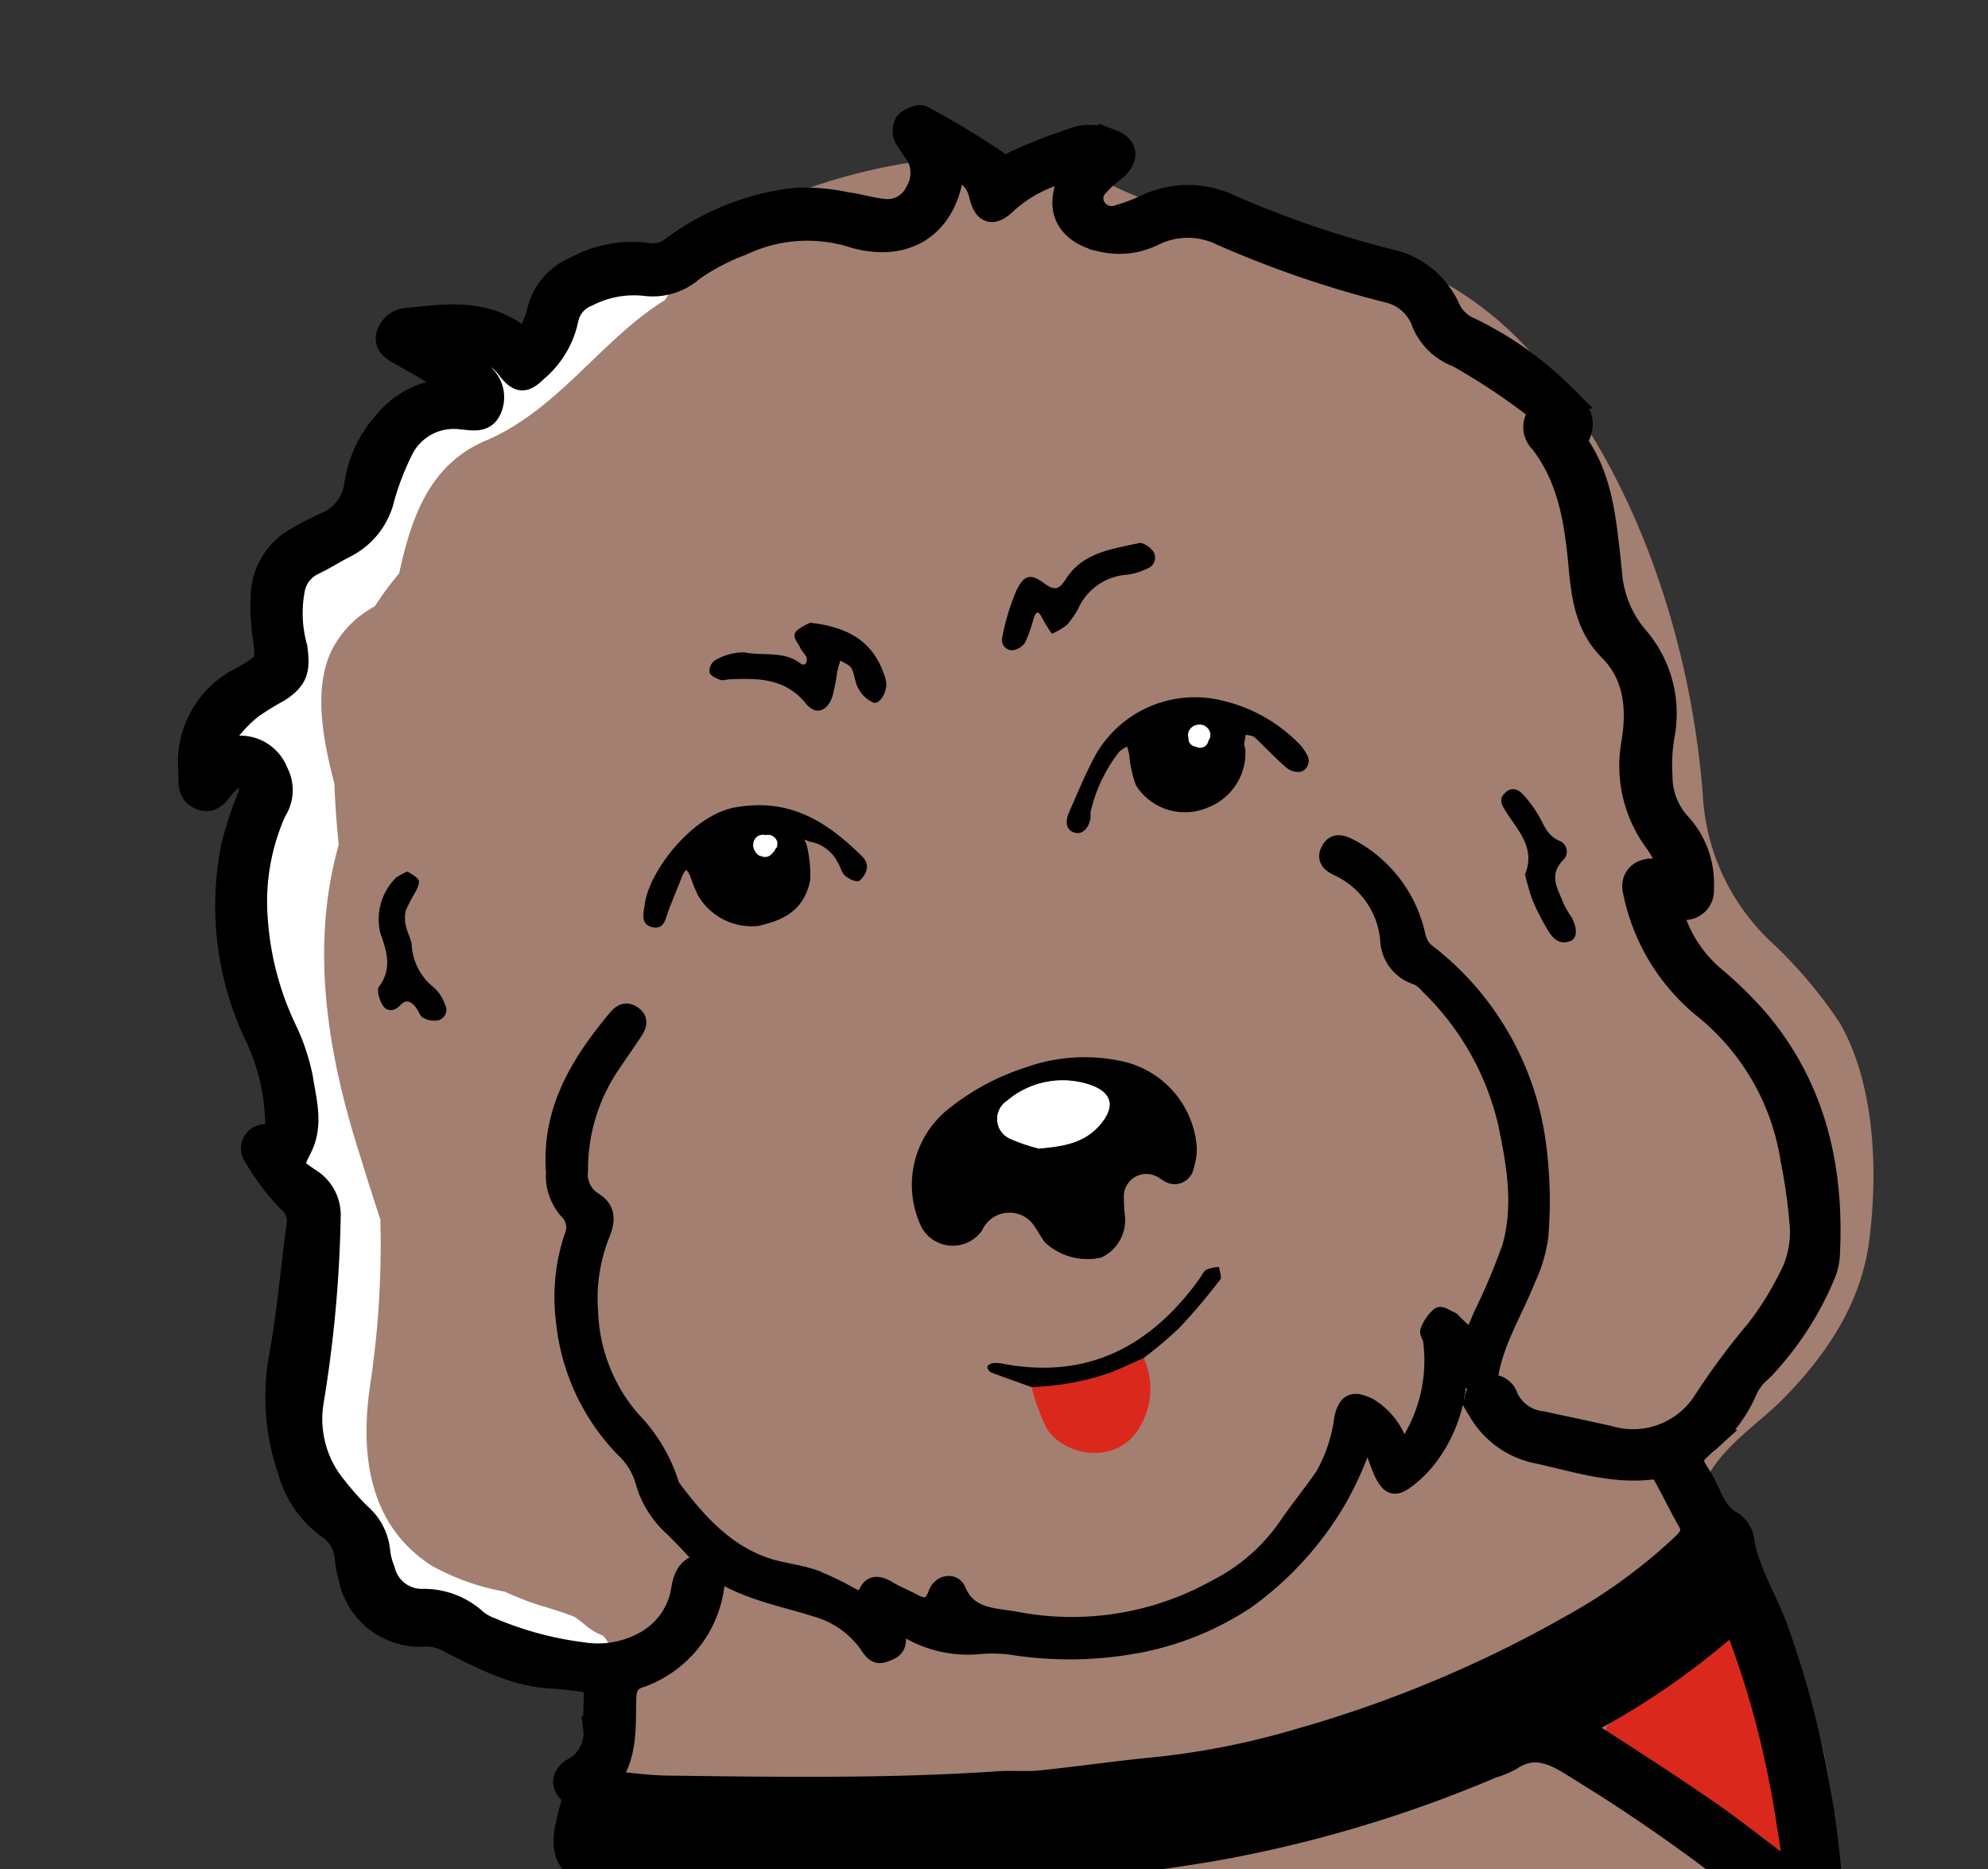 <svg xmlns="http://www.w3.org/2000/svg" xmlns:xlink="http://www.w3.org/1999/xlink" width="117" height="110" viewBox="0 0 117 110">
  <rect x="0" y="0" width="117" height="110" fill="#333333" stroke="none"/>
  <defs>
    <clipPath id="clip-path">
      <rect id="Rectangle_362" data-name="Rectangle 362" width="117" height="110" fill="#fff" stroke="#707070" stroke-width="1"/>
    </clipPath>
  </defs>
  <g id="Mask_Group_3" data-name="Mask Group 3" clip-path="url(#clip-path)">
    <g id="Group_292" data-name="Group 292" transform="translate(14 7.254)">
      <g id="Group_268" data-name="Group 268" transform="translate(-2.772 -0.309)">
        <path id="Path_796" data-name="Path 796" d="M207.539,326.589a11.985,11.985,0,0,0,5.634-1.517,7.365,7.365,0,0,0,3.363-7.332,22.918,22.918,0,0,0-1.59-4.633c-.247-.6-.532-1.1-.231-1.769a.744.744,0,0,0-.215-.683c-1-.7-1.728-1.745-2.973-2.181a5.417,5.417,0,0,1-1.643-1.39,12.413,12.413,0,0,0-5.4-2.992,22.387,22.387,0,0,0-6.988-.682,21.691,21.691,0,0,0-10.81,3.281,12.253,12.253,0,0,0-5.854,8.732.964.964,0,0,0,.357.822c.9.419.793,1.16.662,1.87-.183.992-.475,1.963-.7,2.948a3.87,3.87,0,0,0,2.495,4.891c2.237.8,4.571,1.3,6.9.3a2.818,2.818,0,0,1,2.72.228,8.385,8.385,0,0,0,5.149,1.105,13.511,13.511,0,0,0,3.559-1.162,4.15,4.15,0,0,1,2.661-.3C205.68,326.338,206.736,326.464,207.539,326.589Z" transform="translate(-158.443 -200.238)" fill="#fff"/>
        <path id="Path_797" data-name="Path 797" d="M156.49,126.288l-.288-.084.208.164c.436.573.84,1.173,1.316,1.711a1.618,1.618,0,0,1,.315,1.877c-.318.66-.994.462-1.563.427a3.483,3.483,0,0,0-3.613,1.909,16.337,16.337,0,0,0-1.087,2.8,4.2,4.2,0,0,1-2.115,2.8c-.69.349-1.342.77-2.039,1.1a2.171,2.171,0,0,0-1.118,1.427,7.6,7.6,0,0,0,.127,3.565c.168,1.274.055,1.763-.974,2.444a17.394,17.394,0,0,0-1.6.984,8.049,8.049,0,0,0-1.573,1.663c-.33.5-.013.917.622.841a2.24,2.24,0,0,1,2.412,1.439,2.138,2.138,0,0,1-.106,2.174,13.1,13.1,0,0,0-1.129,6.207,18.029,18.029,0,0,0,1.7,6.687,11.894,11.894,0,0,1,.97,2.863c.2,1.347.643,2.727-.053,4.1-.578,1.138-.555,1.207.551,1.944a2.369,2.369,0,0,1,1.135,2.164,74.633,74.633,0,0,1-.993,10.8,6.391,6.391,0,0,0,1.012,4.643,17.557,17.557,0,0,0,1.786,2.087,3.187,3.187,0,0,1,1.113,2.124,4.1,4.1,0,0,0,.285,1.112,2.389,2.389,0,0,0,2.309,1.847,4.455,4.455,0,0,1,3.169,1.182,3.1,3.1,0,0,0,.883.489,20.258,20.258,0,0,0,5.419,1.459,5.79,5.79,0,0,0,3.519-.546,4.406,4.406,0,0,0,2.466-3.385c.155-.854.517-1.33,1.427-1.261l.246.34a6.475,6.475,0,0,1-4.206,6c-.84.238-1.013.707-1.034,1.452-.043,1.578.093,3.2-.895,4.6-.042.06.094.361.165.368,1.1.114,2.208.265,3.315.28,6.5.083,12.994.185,19.484-.256.822-.056,1.656.034,2.473-.05,2.252-.232,4.495-.56,6.748-.779a46.577,46.577,0,0,0,8.623-1.723,72.06,72.06,0,0,0,15.847-6.637,32.3,32.3,0,0,0,6.676-4.846c.47-.463.7-.859.326-1.5-.533-.917-.973-1.887-1.507-2.8a.859.859,0,0,0-.694-.331c-2.322.294-4.505-.441-6.708-.923a5.012,5.012,0,0,1-3.364-2.341c-.268-.452-.4-.913.124-1.276a.865.865,0,0,1,1.294.486,2.64,2.64,0,0,0,2.126,1.533c1.317.288,2.637.561,3.951.858a5.07,5.07,0,0,0,5.627-2.027,41.646,41.646,0,0,1,3.14-4.249,17.922,17.922,0,0,0,1.924-3.058,5.762,5.762,0,0,0,.69-3.354,32.928,32.928,0,0,0-.526-3.715,14.35,14.35,0,0,0-5.266-9.08,11.742,11.742,0,0,1-4.006-6.683c-.205-.759.326-1.272,1.116-1.193.268.026.541.005.811.006a3.51,3.51,0,0,0-.15-.925,8.57,8.57,0,0,0-.694-1.1,7.42,7.42,0,0,1-1.187-5.5c.339-2.018.19-4.028-1.35-5.572-1.391-1.394-1.589-3.159-1.755-4.917-.247-2.627-.633-5.179-2.317-7.335a1.089,1.089,0,0,1-.207-1.324.748.748,0,0,0-.135-.711,38.4,38.4,0,0,0-4.581-3.029,3.461,3.461,0,0,1-1.991-1.9,2.939,2.939,0,0,0-2.173-1.915,61.8,61.8,0,0,1-9.7-3.329,4.613,4.613,0,0,0-4.164.029,4.467,4.467,0,0,1-2.942.315c-1.379-.288-2.735-1.27-1.92-3.277.054-.135.1-.271.166-.4.221-.48-.1-.506-.4-.409a8.159,8.159,0,0,0-3.434,1.776c-.857.842-1.245.738-1.51-.4a2.1,2.1,0,0,0-1.289-1.449c-.247-.123-.433-.192-.481.193-.41,3.227-2.807,4.7-5.992,3.656a9.075,9.075,0,0,0-6.357.529A12.873,12.873,0,0,0,170,121.688a3.452,3.452,0,0,1-2.658.848,6.063,6.063,0,0,0-3.519.631,1.989,1.989,0,0,0-1.24,1.5,5.289,5.289,0,0,1-1.767,2.926c-.677.659-.931.676-1.535-.075A3.025,3.025,0,0,0,156.49,126.288Z" transform="translate(-140.518 -112.803)" fill="#fff"/>
        <g id="Layer_2" data-name="Layer 2" transform="translate(7.68 2.205)">
          <path id="Path_798" data-name="Path 798" d="M242.6,231.2a58.223,58.223,0,0,0,.352-13.057c-.354-3.11-.5-6.252-1.137-9.324-.667-3.236-2.114-7.6-4.667-9.844-.295-.259-.614-.493-.884-.778-1.331-1.4-2.333-4.376-1.316-6.148,1.058-1.843,2.962-3.011,4.422-4.5,2.524-2.571,4.54-5.574,5.02-9.213.534-4.055.364-9.269-1.739-12.889a27.044,27.044,0,0,0-4.148-4.86,12.816,12.816,0,0,1-3.9-8.565c-.692-8.889-3.839-18.675-9.726-25.554a20.207,20.207,0,0,0-6.071-4.885c-2.823-1.45-5.864-1.879-8.936-2.518-2.627-.546-5.243-1.165-7.807-1.961-2.323-.72-4.418-2.356-6.882-2.587a33.369,33.369,0,0,0-12.875,1.717,15.887,15.887,0,0,0-8.784,6.7c-3.729,2.3-6.28,6.462-10.552,8.274-3.316,1.406-4.379,4.54-5.092,7.813a18.9,18.9,0,0,0-1.438,1.943,5.947,5.947,0,0,0-2.537,2.592c-1.049,2.188-.557,5.093.169,7.84.037,1.193.131,2.4.252,3.59-1.637,5.782-.729,11.859,1.025,17.551.457,1.483.925,2.993,1.426,4.5a55.619,55.619,0,0,1-.6,9.732c-.6,4.041-.112,8.237,3.619,10.639a13.813,13.813,0,0,0,4.313,1.529q.625.292,1.292.544c.82.307,1.856.55,2.786.933a5.433,5.433,0,0,1,.624.466,3.409,3.409,0,0,0,1.058.639c.033.037.073.067.1.106,1.239,1.568.431,4.165-.076,5.846-1.275,4.236.717,7.861,5.43,7.82,1.971-.018,3.882-.522,5.872-.469a18.846,18.846,0,0,1,1.972.163,18.651,18.651,0,0,0-5.788,3.281c-3.05,2.547-5.829,7.178-5.868,11.477-.056.161-.111.321-.16.488-.842,2.84-.357,6.35,2.234,8.131a4.087,4.087,0,0,0,4.847-.067,53.529,53.529,0,0,0,5.8,1.454,55.614,55.614,0,0,0,11.734,1.524,11.921,11.921,0,0,0,2.72-.3,8.89,8.89,0,0,0,3.5-.568c3.386-1.482,4.488-5.127,4.305-8.693.054-.249-.037-.266,0-.517m-26.367-76.131a1.239,1.239,0,0,1-.341.491.527.527,0,0,1-.591.1.437.437,0,0,1-.258-.14l-.009-.011a.673.673,0,0,1-.1-.15c-.01-.015-.022-.027-.031-.043a.662.662,0,0,1,.085-.751.589.589,0,0,1,.578-.151l.007,0C179.825,154.3,180.273,154.685,180.121,155.069Zm24.262-6.831a.674.674,0,0,1,.611-.327.64.64,0,0,1,.617.463.564.564,0,0,1-.1.489.529.529,0,0,1-.133.271.523.523,0,0,1-.616.085.491.491,0,0,1-.376-.244.543.543,0,0,1-.059-.293A.579.579,0,0,1,204.383,148.238Z" transform="translate(-153.297 -114.426)" fill="#a37f71"/>
        </g>
        <path id="Path_799" data-name="Path 799" d="M305.726,290.512c0,.253.011.508,0,.76a5.327,5.327,0,0,1-.084.544,1.324,1.324,0,0,1-.445-.237c-1.314-1.465-2.587-3.016-3.933-4.408-2.038-2.107-4.116-4.13-6.2-6.135-.426-.41-.262-.475.036-.73a42.247,42.247,0,0,0,7.253-7.49c.327-.457.454-.261.6.3a99.211,99.211,0,0,1,2.237,11.982c.237,1.787.4,3.6.593,5.395Z" transform="translate(-211.53 -185.88)" fill="#da291c"/>
        <path id="Path_800" data-name="Path 800" d="M235.35,213.938a57.542,57.542,0,0,0-3.083-14.474c-.624-1.823-1.731-3.456-2.07-5.392a1.492,1.492,0,0,0-.54-1c-1.181-.585-1.36-1.838-1.979-2.784-.695-1.061-.616-1.218.31-2.047a8.1,8.1,0,0,0,2.428-3.215,3.252,3.252,0,0,1,.889-1.112,18.149,18.149,0,0,0,3.643-5.556,3.353,3.353,0,0,0,.283-1.27c.242-4.956-.794-9.55-4.009-13.464a22.525,22.525,0,0,0-2.791-2.752,7.971,7.971,0,0,1-2.358-3.6c-.2-.582-.029-.613.522-.561a.978.978,0,0,0,1.215-1.049,5.094,5.094,0,0,0-1.3-3.735,4.189,4.189,0,0,1-1.134-2.866,10.174,10.174,0,0,1,.13-2.463,6.788,6.788,0,0,0-1.641-5.817,6.728,6.728,0,0,1-1.472-3.849c-.037-.288-.059-.579-.092-.868-.258-2.216-.468-4.444-1.748-6.382-.1-.148-.205-.417-.138-.526.7-1.146-.117-1.87-.782-2.512a20.128,20.128,0,0,0-5.434-3.857,2.424,2.424,0,0,1-1.307-1.244,4.885,4.885,0,0,0-3.493-2.8,59.921,59.921,0,0,1-9.466-3.254,5.63,5.63,0,0,0-4.774.061,11.4,11.4,0,0,1-1.632.607,1.24,1.24,0,0,1-1.427-.454,1.155,1.155,0,0,1,.107-1.481,7.553,7.553,0,0,1,1.063-.97c.7-.61.674-1.212-.182-1.537a3.1,3.1,0,0,0-1.821-.213,31.776,31.776,0,0,0-3.907,1.513.86.86,0,0,1-1.072-.087,49.725,49.725,0,0,0-4.333-2.614c-.184-.1-.654.11-.859.311a.867.867,0,0,0-.046.77,9.9,9.9,0,0,0,.646.957,2.247,2.247,0,0,1,0,2.348,1.958,1.958,0,0,1-2.04,1.1c-.719-.072-1.422-.3-2.14-.389a11.448,11.448,0,0,0-3.01-.257,14.845,14.845,0,0,0-7.1,2.777,1.95,1.95,0,0,1-1.591.467,6.84,6.84,0,0,0-4.221.79,3.57,3.57,0,0,0-2.153,2.571,4.91,4.91,0,0,1-.486,1.207c-.171.363-.411.5-.793.209-1.962-1.505-4.2-1.2-6.428-.958a1.2,1.2,0,0,0-1.169.936c-.087.566.445.788.873,1.03.758.427,1.511.863,2.247,1.325a3.742,3.742,0,0,1,.593.585,2.781,2.781,0,0,1-.739.338,5.093,5.093,0,0,0-3.088,1.774,6.919,6.919,0,0,0-1.74,3.617,2.934,2.934,0,0,1-1.841,2.425,16.312,16.312,0,0,0-1.547.8,3.878,3.878,0,0,0-2.124,3.416,11.714,11.714,0,0,0,.089,2.176c.235,1.719.282,1.755-1.275,2.659a5.435,5.435,0,0,0-3.082,5.333c.038.616-.145,1.358.608,1.64.71.266.993-.409,1.378-.822.348-.374.778-.655,1.272-.334.512.332.348.793.161,1.288a19.266,19.266,0,0,0-.919,2.894,17.685,17.685,0,0,0,1.443,11.065A12.516,12.516,0,0,1,144.037,169c.027.579.114,1.144-.778,1.253a.684.684,0,0,0-.476,1.119,13.578,13.578,0,0,0,1.9,2.537,1.643,1.643,0,0,1,.614,1.61c-.347,2.544-.55,5.112-1.017,7.633a13.2,13.2,0,0,0,.509,6.726,5.959,5.959,0,0,0,2.263,3.283,2.374,2.374,0,0,1,1.078,1.8,8.234,8.234,0,0,0,.244,1.285,4.13,4.13,0,0,0,4.4,3.245,2.824,2.824,0,0,1,1.471.421c1.862.917,3.7,1.928,5.848,2.044.916.049,1.827.2,2.741.311-.026.935-.08,1.871-.07,2.807a2.44,2.44,0,0,1-1.252,2.432c-.464.254-.739.729-.279,1.2.4.409.225.762.116,1.19-.252.994-.608,2.153.025,2.968.841,1.084.722,2.242.859,3.418a9.544,9.544,0,0,0,.426,1.836,1.051,1.051,0,0,1-.255,1.177c-2.246,2.443-2.768,5.475-2.861,8.633a1.324,1.324,0,0,0,.371,1.013c.494.311.488.614.342,1.083a7.353,7.353,0,0,0-.283,1.423,5.5,5.5,0,0,0,3.766,6.16,13.807,13.807,0,0,0,6.171.693,10.16,10.16,0,0,1,5.063.425,8.567,8.567,0,0,0,5.139.3,23.37,23.37,0,0,0,2.6-.928,4.01,4.01,0,0,1,2.681-.222,12.682,12.682,0,0,0,5.05.128c6.528-1.18,9.685-7.058,7.6-12.523-.224-.588-.4-1.193-.62-1.783-.209-.569-.646-1.152.337-1.489.117-.04.194-.671.059-.882a8.439,8.439,0,0,0-1.223-1.428c-.4-.4-.87-.727-1.308-1.086a5.137,5.137,0,0,1-.2-.777c-.057-.572-.308-.843-.856-.541-.731.4-1.192-.1-1.685-.454-1.335-.955-2.654-1.931-3.972-2.909a2.231,2.231,0,0,1-.348-.424,4.849,4.849,0,0,1,.509-.126c3.48-.487,6.976-.884,10.438-1.474a75.61,75.61,0,0,0,16.3-4.859,5.94,5.94,0,0,0,1.068-.436c1.349-.913,2.5-.441,3.733.329a103.609,103.609,0,0,1,12.589,9.019,5.522,5.522,0,0,0,1.555.647C235.474,216.1,235.426,214.971,235.35,213.938Zm-44.986,3.208a5.417,5.417,0,0,0,1.643,1.391c1.245.436,1.969,1.481,2.973,2.181a.745.745,0,0,1,.215.683c-.3.666-.017,1.164.231,1.769a22.92,22.92,0,0,1,1.59,4.633,7.365,7.365,0,0,1-3.363,7.332,11.985,11.985,0,0,1-5.634,1.517c-.8-.126-1.859-.251-2.9-.465a4.151,4.151,0,0,0-2.661.3,13.511,13.511,0,0,1-3.559,1.162,8.385,8.385,0,0,1-5.149-1.105,2.818,2.818,0,0,0-2.72-.228c-2.332,1-4.666.5-6.9-.3a3.87,3.87,0,0,1-2.495-4.891c.223-.985.516-1.956.7-2.948.131-.71.235-1.451-.662-1.87a.964.964,0,0,1-.357-.822,12.253,12.253,0,0,1,5.854-8.733,21.691,21.691,0,0,1,10.81-3.281,22.389,22.389,0,0,1,6.988.682A12.413,12.413,0,0,1,190.364,217.146Zm-25.86-2.718c1,0,2,0,3,0a1.428,1.428,0,0,1,.279.056,1.3,1.3,0,0,1-.207.283c-1.012.805-2.03,1.6-3.044,2.4-.284.224-.54.26-.617-.16a17.933,17.933,0,0,1-.277-1.983C163.592,214.375,163.864,214.158,164.5,214.428Zm55.646-15.286a72.06,72.06,0,0,1-15.847,6.637,46.58,46.58,0,0,1-8.623,1.723c-2.253.218-4.5.546-6.748.778-.817.084-1.652-.005-2.473.05-6.491.441-12.988.339-19.484.256-1.107-.014-2.212-.166-3.315-.28-.072-.007-.207-.308-.165-.368.988-1.4.852-3.023.895-4.6.021-.745.194-1.214,1.034-1.452a6.475,6.475,0,0,0,4.206-6l-.246-.34c-.91-.069-1.272.407-1.427,1.261a4.406,4.406,0,0,1-2.466,3.385,5.79,5.79,0,0,1-3.519.546,20.259,20.259,0,0,1-5.419-1.459,3.116,3.116,0,0,1-.883-.489A4.455,4.455,0,0,0,152.5,197.6a2.39,2.39,0,0,1-2.309-1.847,4.1,4.1,0,0,1-.285-1.112,3.184,3.184,0,0,0-1.113-2.123,17.609,17.609,0,0,1-1.786-2.087A6.391,6.391,0,0,1,146,185.79a74.629,74.629,0,0,0,.993-10.8,2.369,2.369,0,0,0-1.135-2.164c-1.106-.737-1.129-.806-.552-1.945.7-1.371.252-2.751.053-4.1a11.9,11.9,0,0,0-.97-2.863,18.029,18.029,0,0,1-1.7-6.687,13.1,13.1,0,0,1,1.129-6.207,2.138,2.138,0,0,0,.106-2.174,2.24,2.24,0,0,0-2.412-1.439c-.636.076-.951-.343-.622-.841a8.051,8.051,0,0,1,1.573-1.663,17.4,17.4,0,0,1,1.6-.984c1.029-.681,1.142-1.17.974-2.444a7.6,7.6,0,0,1-.127-3.565,2.171,2.171,0,0,1,1.118-1.427c.7-.332,1.349-.754,2.039-1.1a4.2,4.2,0,0,0,2.115-2.8,16.337,16.337,0,0,1,1.087-2.8,3.484,3.484,0,0,1,3.613-1.91c.569.035,1.245.233,1.563-.426a1.618,1.618,0,0,0-.315-1.877c-.475-.538-.88-1.138-1.316-1.711l-.208-.164.288.084a3.025,3.025,0,0,1,2.786,1.225c.6.751.858.734,1.535.075a5.289,5.289,0,0,0,1.767-2.926,1.989,1.989,0,0,1,1.24-1.5,6.063,6.063,0,0,1,3.519-.631,3.453,3.453,0,0,0,2.658-.848,12.873,12.873,0,0,1,2.927-1.537,9.075,9.075,0,0,1,6.357-.529c3.185,1.041,5.582-.429,5.992-3.656.049-.385.234-.316.481-.193a2.1,2.1,0,0,1,1.289,1.449c.264,1.142.653,1.246,1.51.4a8.159,8.159,0,0,1,3.434-1.776c.3-.1.618-.071.4.409-.061.131-.111.268-.166.4-.814,2.007.542,2.989,1.92,3.277a4.467,4.467,0,0,0,2.942-.315,4.613,4.613,0,0,1,4.164-.029,61.8,61.8,0,0,0,9.7,3.329,2.939,2.939,0,0,1,2.173,1.915,3.46,3.46,0,0,0,1.991,1.9,38.4,38.4,0,0,1,4.581,3.029.748.748,0,0,1,.135.711,1.089,1.089,0,0,0,.207,1.324c1.684,2.156,2.071,4.707,2.317,7.335.166,1.758.364,3.523,1.755,4.917,1.54,1.543,1.689,3.554,1.35,5.572a7.418,7.418,0,0,0,1.187,5.5,8.51,8.51,0,0,1,.694,1.1,3.506,3.506,0,0,1,.15.925c-.27,0-.543.02-.811-.006-.79-.079-1.321.434-1.116,1.193a11.742,11.742,0,0,0,4.006,6.683,14.35,14.35,0,0,1,5.266,9.08,32.921,32.921,0,0,1,.526,3.715,5.758,5.758,0,0,1-.69,3.354,17.952,17.952,0,0,1-1.923,3.058,41.564,41.564,0,0,0-3.14,4.249A5.07,5.07,0,0,1,222.375,188c-1.315-.3-2.635-.57-3.952-.858a2.639,2.639,0,0,1-2.126-1.533A.865.865,0,0,0,215,185.12c-.523.363-.392.824-.124,1.276a5.012,5.012,0,0,0,3.364,2.341c2.2.482,4.386,1.217,6.708.923a.859.859,0,0,1,.694.331c.534.916.974,1.886,1.507,2.8.373.643.143,1.039-.326,1.5A32.3,32.3,0,0,1,220.15,199.142ZM233.233,213.1a2.852,2.852,0,0,1-.1.416,1.838,1.838,0,0,1-.513-.182c-1.515-1.121-2.983-2.309-4.536-3.376-2.35-1.614-4.746-3.164-7.148-4.7-.491-.314-.3-.363.041-.559a44.01,44.01,0,0,0,8.364-5.736c.378-.35.523-.2.692.232a53.811,53.811,0,0,1,2.58,9.177c.272,1.368.458,2.754.683,4.132l-.061.012C233.238,212.716,233.25,212.911,233.233,213.1Z" transform="translate(-138.921 -110.298)" stroke="#000" stroke-miterlimit="10" stroke-width="1.5"/>
        <path id="Path_801" data-name="Path 801" d="M188.389,233.013l-.324-.26c-.729-.771-1.432-1.569-2.2-2.306a5.671,5.671,0,0,1-1.64-2.684,4.218,4.218,0,0,0-1.19-1.916,12.6,12.6,0,0,1-3.476-7.467,11.237,11.237,0,0,1,.47-4.967,1.374,1.374,0,0,0-.294-1.573,3.091,3.091,0,0,1-.768-2.254c-.274-3.619,1.434-6.42,3.62-9.038.257-.308.553-.56.995-.259s.308.667.089,1c-.474.729-.982,1.434-1.461,2.16a10.942,10.942,0,0,0-1.767,6.031,1.819,1.819,0,0,0,.8,1.75c.868.52.805,1.2.492,1.989a10.117,10.117,0,0,0-.7,4.543,10.224,10.224,0,0,0,2.483,6.366,9.585,9.585,0,0,1,2.306,3.882.426.426,0,0,0,.068.129c1.467,1.949,3.064,3.763,5.452,4.6.9.316,1.89.4,2.8.7a16.233,16.233,0,0,1,2.211,1.048c.413.213.729.417,1.029-.2.282-.576.762-.426,1.234-.146.452.268.947.464,1.41.714.656.353,1.124.413,1.44-.475.223-.628.99-.735,1.217-.191.666,1.6,2.174,1.516,3.412,1.745a17.423,17.423,0,0,0,11.778-1.871,11.321,11.321,0,0,0,4.134-3.554c.7-1.038,1.5-2.014,2.215-3.043a9.2,9.2,0,0,0,1.136-3.407c.224-.99.625-1.141,1.558-.686a4.131,4.131,0,0,1,1.666,1.946c.3.529.54.452.8-.005a9.1,9.1,0,0,0,1.2-5.86c-.025-.188-.214-.41-.156-.541a2.328,2.328,0,0,1,.615-.888c.1-.081.472.171.717.277.041.018.065.071.1.1,1.087,1.075,1.074,1.07,1.695-.418a36.891,36.891,0,0,0,1.685-4c.689-2.431.267-4.868-.246-7.306a16.438,16.438,0,0,0-4.585-8.076,1.906,1.906,0,0,0-.673-.538,2.345,2.345,0,0,1-1.675-2.2,5.177,5.177,0,0,0-2.962-4.2c-.432-.2-.8-.48-.541-1,.289-.59.753-.446,1.232-.195a7.713,7.713,0,0,1,3.925,5.127,1.851,1.851,0,0,0,.487.954,17.058,17.058,0,0,1,6.529,10.762,25.044,25.044,0,0,1,.225,6.077,8.522,8.522,0,0,1-.742,2.476c-.723,1.836-1.8,3.528-2.171,5.508a.737.737,0,0,1-1.143.509c-.676-.365-.761.051-.819.5a8.461,8.461,0,0,1-1.725,4.091,6.641,6.641,0,0,1-1.23,1.2c-.649.5-.983.435-1.357-.274-.268-.508-.407-1.083-.649-1.606-.091-.2-.311-.338-.472-.5a4.383,4.383,0,0,1-.161.522,20.992,20.992,0,0,1-1.381,3,19.28,19.28,0,0,1-5.414,5.964,17.333,17.333,0,0,1-6.527,2.62,21.832,21.832,0,0,1-7.357.071,8.947,8.947,0,0,0-1.969-.021,6.953,6.953,0,0,1-3.913-.849c-.438-.245-.8-.091-.774.447.03.6-.414.746-.8.878-.518.178-.738-.24-1-.616a5.561,5.561,0,0,0-3.027-2.074C192.313,234.6,190.188,234.231,188.389,233.013Z" transform="translate(-157.563 -147.548)" stroke="#000" stroke-width="1"/>
        <path id="Path_802" data-name="Path 802" d="M230.868,222.9a2.442,2.442,0,0,1-1.356,2.622,3.66,3.66,0,0,1-3.32-.881c-.209-.263-.365-.568-.559-.845a1.758,1.758,0,0,0-3.143.123,2.1,2.1,0,0,1-3.556-.148,5.718,5.718,0,0,1,1.387-6.84,14.124,14.124,0,0,1,4.669-2.572,10.341,10.341,0,0,1,5.834-.36,5.6,5.6,0,0,1,4.294,5.033,3.782,3.782,0,0,1-.189,1.268,1.136,1.136,0,0,1-1.7.744c-.175-.077-.317-.236-.5-.3a1.321,1.321,0,0,0-1.9,1.285A8.344,8.344,0,0,0,230.868,222.9Zm-5.053-3.79c1.512-.122,2.677-.352,3.551-1.331.969-1.085.822-1.951-.532-2.419a5.057,5.057,0,0,0-4.891.948,1.274,1.274,0,0,0,.238,2.248A10.551,10.551,0,0,0,225.815,219.108Z" transform="translate(-175.912 -158.472)"/>
        <path id="Path_803" data-name="Path 803" d="M201.667,189.014c-2.057-2.047-4.255-3.461-7.453-2.9-2.547.443-5.088,3.745-5.35,5.71-.064.476-.284,1.182.449,1.344s.777-.543.964-1.018c.282-.714.566-1.426.857-2.136a.963.963,0,0,1,.177-.218,1.73,1.73,0,0,1,.2.3,12.048,12.048,0,0,0,.486,1.2,3.658,3.658,0,0,0,3.537,1.8c1.535-.339,2.708-.935,3.063-2.675a7.149,7.149,0,0,0-.21-2.114l-.128-.3.306.124a2.277,2.277,0,0,1,1.673,1.26c.159.238.212.578.415.75.222.188.632.39.834.3a1.192,1.192,0,0,0,.46-.8A.864.864,0,0,0,201.667,189.014Zm-5.358-.12a.527.527,0,0,1-.591.1.437.437,0,0,1-.258-.14l-.009-.011a.673.673,0,0,1-.1-.15c-.01-.015-.022-.027-.032-.043a.662.662,0,0,1,.085-.751.588.588,0,0,1,.578-.151l.007,0c.361-.11.809.274.657.657l0,0,.052.048c-.04.02-.071.038-.108.058A1.273,1.273,0,0,1,196.309,188.893Z" transform="translate(-162.147 -145.554)"/>
        <path id="Path_804" data-name="Path 804" d="M249.573,177.529a2.611,2.611,0,0,0-.607-.8,9.18,9.18,0,0,0-4.256-2.378A6.73,6.73,0,0,0,237,177.737c-.532,1.024-.974,2.1-1.439,3.154-.268.61-.139,1.05.306,1.19s.829-.191.954-.826c.028-.14-.023-.3.018-.434a9,9,0,0,1,1.675-3.491,2.212,2.212,0,0,1,.465-.31c.041.163.087.326.122.491a6.73,6.73,0,0,0,.4,1.8,3.406,3.406,0,0,0,4.184,1.318,3.46,3.46,0,0,0,2.249-3.485.91.91,0,0,1-.067-.28,5.435,5.435,0,0,1,.1-.544c.176.052.4.054.521.166.632.584,1.214,1.224,1.866,1.783a1.089,1.089,0,0,0,.87.231A.671.671,0,0,0,249.573,177.529Zm-5.806-.85a.529.529,0,0,1-.133.271.523.523,0,0,1-.616.085.491.491,0,0,1-.376-.244.543.543,0,0,1-.059-.293.579.579,0,0,1,.053-.444.657.657,0,0,1,.513-.318l.01-.011,0,.009a.731.731,0,0,1,.084-.008.64.64,0,0,1,.617.463A.564.564,0,0,1,243.766,176.679Z" transform="translate(-183.871 -140.037)"/>
        <path id="Path_805" data-name="Path 805" d="M202,165.9c2.245.252,3.643,1.114,4.305,2.952a2.617,2.617,0,0,1,.16.55c.067.546-.376,1.316-.747,1.2a1.844,1.844,0,0,1-.884-.814c-.214-.353-.214-.832-.411-1.2-.113-.212-.431-.316-.657-.468-.062.216-.138.43-.183.649a14.141,14.141,0,0,1-.267,1.409c-.292.938-.991,1.2-1.579.478-1.215-1.5-2.809-1.5-4.47-1.43-.193.008-.408.093-.572.033-.24-.089-.576-.241-.628-.432a.783.783,0,0,1,.292-.7,3.387,3.387,0,0,1,1.755-.487c1.114.231,2.361-.116,3.354.693.051.041.23.025.246-.012a.536.536,0,0,0,.067-.376c-.1-.215-.3-.386-.392-.6-.138-.324-.57-.664-.141-1.022A3.049,3.049,0,0,1,202,165.9Z" transform="translate(-165.535 -136.199)"/>
        <path id="Path_806" data-name="Path 806" d="M238.148,246.884a4.356,4.356,0,0,1-.193,4c-1.306,2.389-4.539,1.791-5.538.108a13.077,13.077,0,0,1-.868-2.4,15.422,15.422,0,0,0,4.633-.848C236.85,247.5,237.494,247.174,238.148,246.884Z" transform="translate(-182.067 -173.919)" fill="#da291c"/>
        <path id="Path_807" data-name="Path 807" d="M231.226,162.45a10.77,10.77,0,0,1-.59-.961c-.259-.532-.379-.219-.484.067a9.9,9.9,0,0,1-.473,1.36,1.064,1.064,0,0,1-.725.5.607.607,0,0,1-.644-.772,12.958,12.958,0,0,1,.839-2.755c.405-.831.771-1.045,1.605-.424.667.5.92.353,1.309-.254.992-1.55,2.7-1.742,4.289-2.1.246-.056.706.269.868.537a.676.676,0,0,1-.384.964,3.694,3.694,0,0,1-1.241.367,3.394,3.394,0,0,0-2.821,2,5.585,5.585,0,0,1-.658.948A4.44,4.44,0,0,1,231.226,162.45Z" transform="translate(-180.549 -132.1)"/>
        <path id="Path_808" data-name="Path 808" d="M161.281,193.29c.238.171.526.288.651.5.081.138-.045.433-.139.629a11.7,11.7,0,0,0-.6,1.137,1.887,1.887,0,0,0-.008.925c.072.372.278.718.343,1.09a3.431,3.431,0,0,0,1.334,2.573,2.307,2.307,0,0,1,.616.957.644.644,0,0,1-.371.947,1.345,1.345,0,0,1-.909-.15c-.186-.093-.261-.393-.408-.583-.262-.34-.556-.564-.941-.145-.322.349-.751.388-.995.04-.213-.3-.411-.922-.255-1.132.794-1.066.47-2.079.087-3.146a3.458,3.458,0,0,1,.92-3.277A4.66,4.66,0,0,1,161.281,193.29Z" transform="translate(-148.527 -148.956)"/>
        <path id="Path_809" data-name="Path 809" d="M284.693,189.236c.647-1.579-.456-2.611-1.162-3.751-.232-.376-.382-.669-.038-1.019.414-.42.8-.246,1.121.112a7.379,7.379,0,0,1,.854,1.156c.334.575.525,1.22,1.238,1.524a.685.685,0,0,1,.263,1.106c-.952.927-.312,1.771.012,2.638a5.938,5.938,0,0,0,.442.745c.361.647.352,1.243-.05,1.409-.627.259-1.029-.127-1.315-.6a13.783,13.783,0,0,1-.925-1.8A12.956,12.956,0,0,1,284.693,189.236Z" transform="translate(-206.168 -144.731)"/>
        <path id="Path_810" data-name="Path 810" d="M235.878,242.213c-.654.29-1.3.612-1.966.863a15.423,15.423,0,0,1-4.633.848c-.8-.287-1.608-.565-2.4-.871a.422.422,0,0,1-.2-.332c0-.07.184-.185.3-.2a1.8,1.8,0,0,1,.579.024c4.984.959,8.715-1,11.585-4.966.141-.195.243-.454.432-.568a2.247,2.247,0,0,1,.738-.154c.029.253.181.6.069.744a37.193,37.193,0,0,1-2.415,2.852A25.039,25.039,0,0,1,235.878,242.213Z" transform="translate(-179.797 -169.248)"/>
        <path id="Path_811" data-name="Path 811" d="M230.206,220.3c1.512-.122,2.677-.352,3.551-1.331.969-1.085.822-1.951-.532-2.419a5.057,5.057,0,0,0-4.891.948,1.274,1.274,0,0,0,.238,2.248A10.548,10.548,0,0,0,230.206,220.3Z" transform="translate(-180.304 -159.66)" fill="#fff"/>
        <path id="Path_812" data-name="Path 812" d="M317.417,306.634a1.337,1.337,0,0,0-2.576.71,37.405,37.405,0,0,1,1.306,11.548c-.07,1.719,2.6,1.716,2.671,0A39.844,39.844,0,0,0,317.417,306.634Z" transform="translate(-220.839 -201.311)" fill="#070606"/>
      </g>
    </g>
  </g>
</svg>
